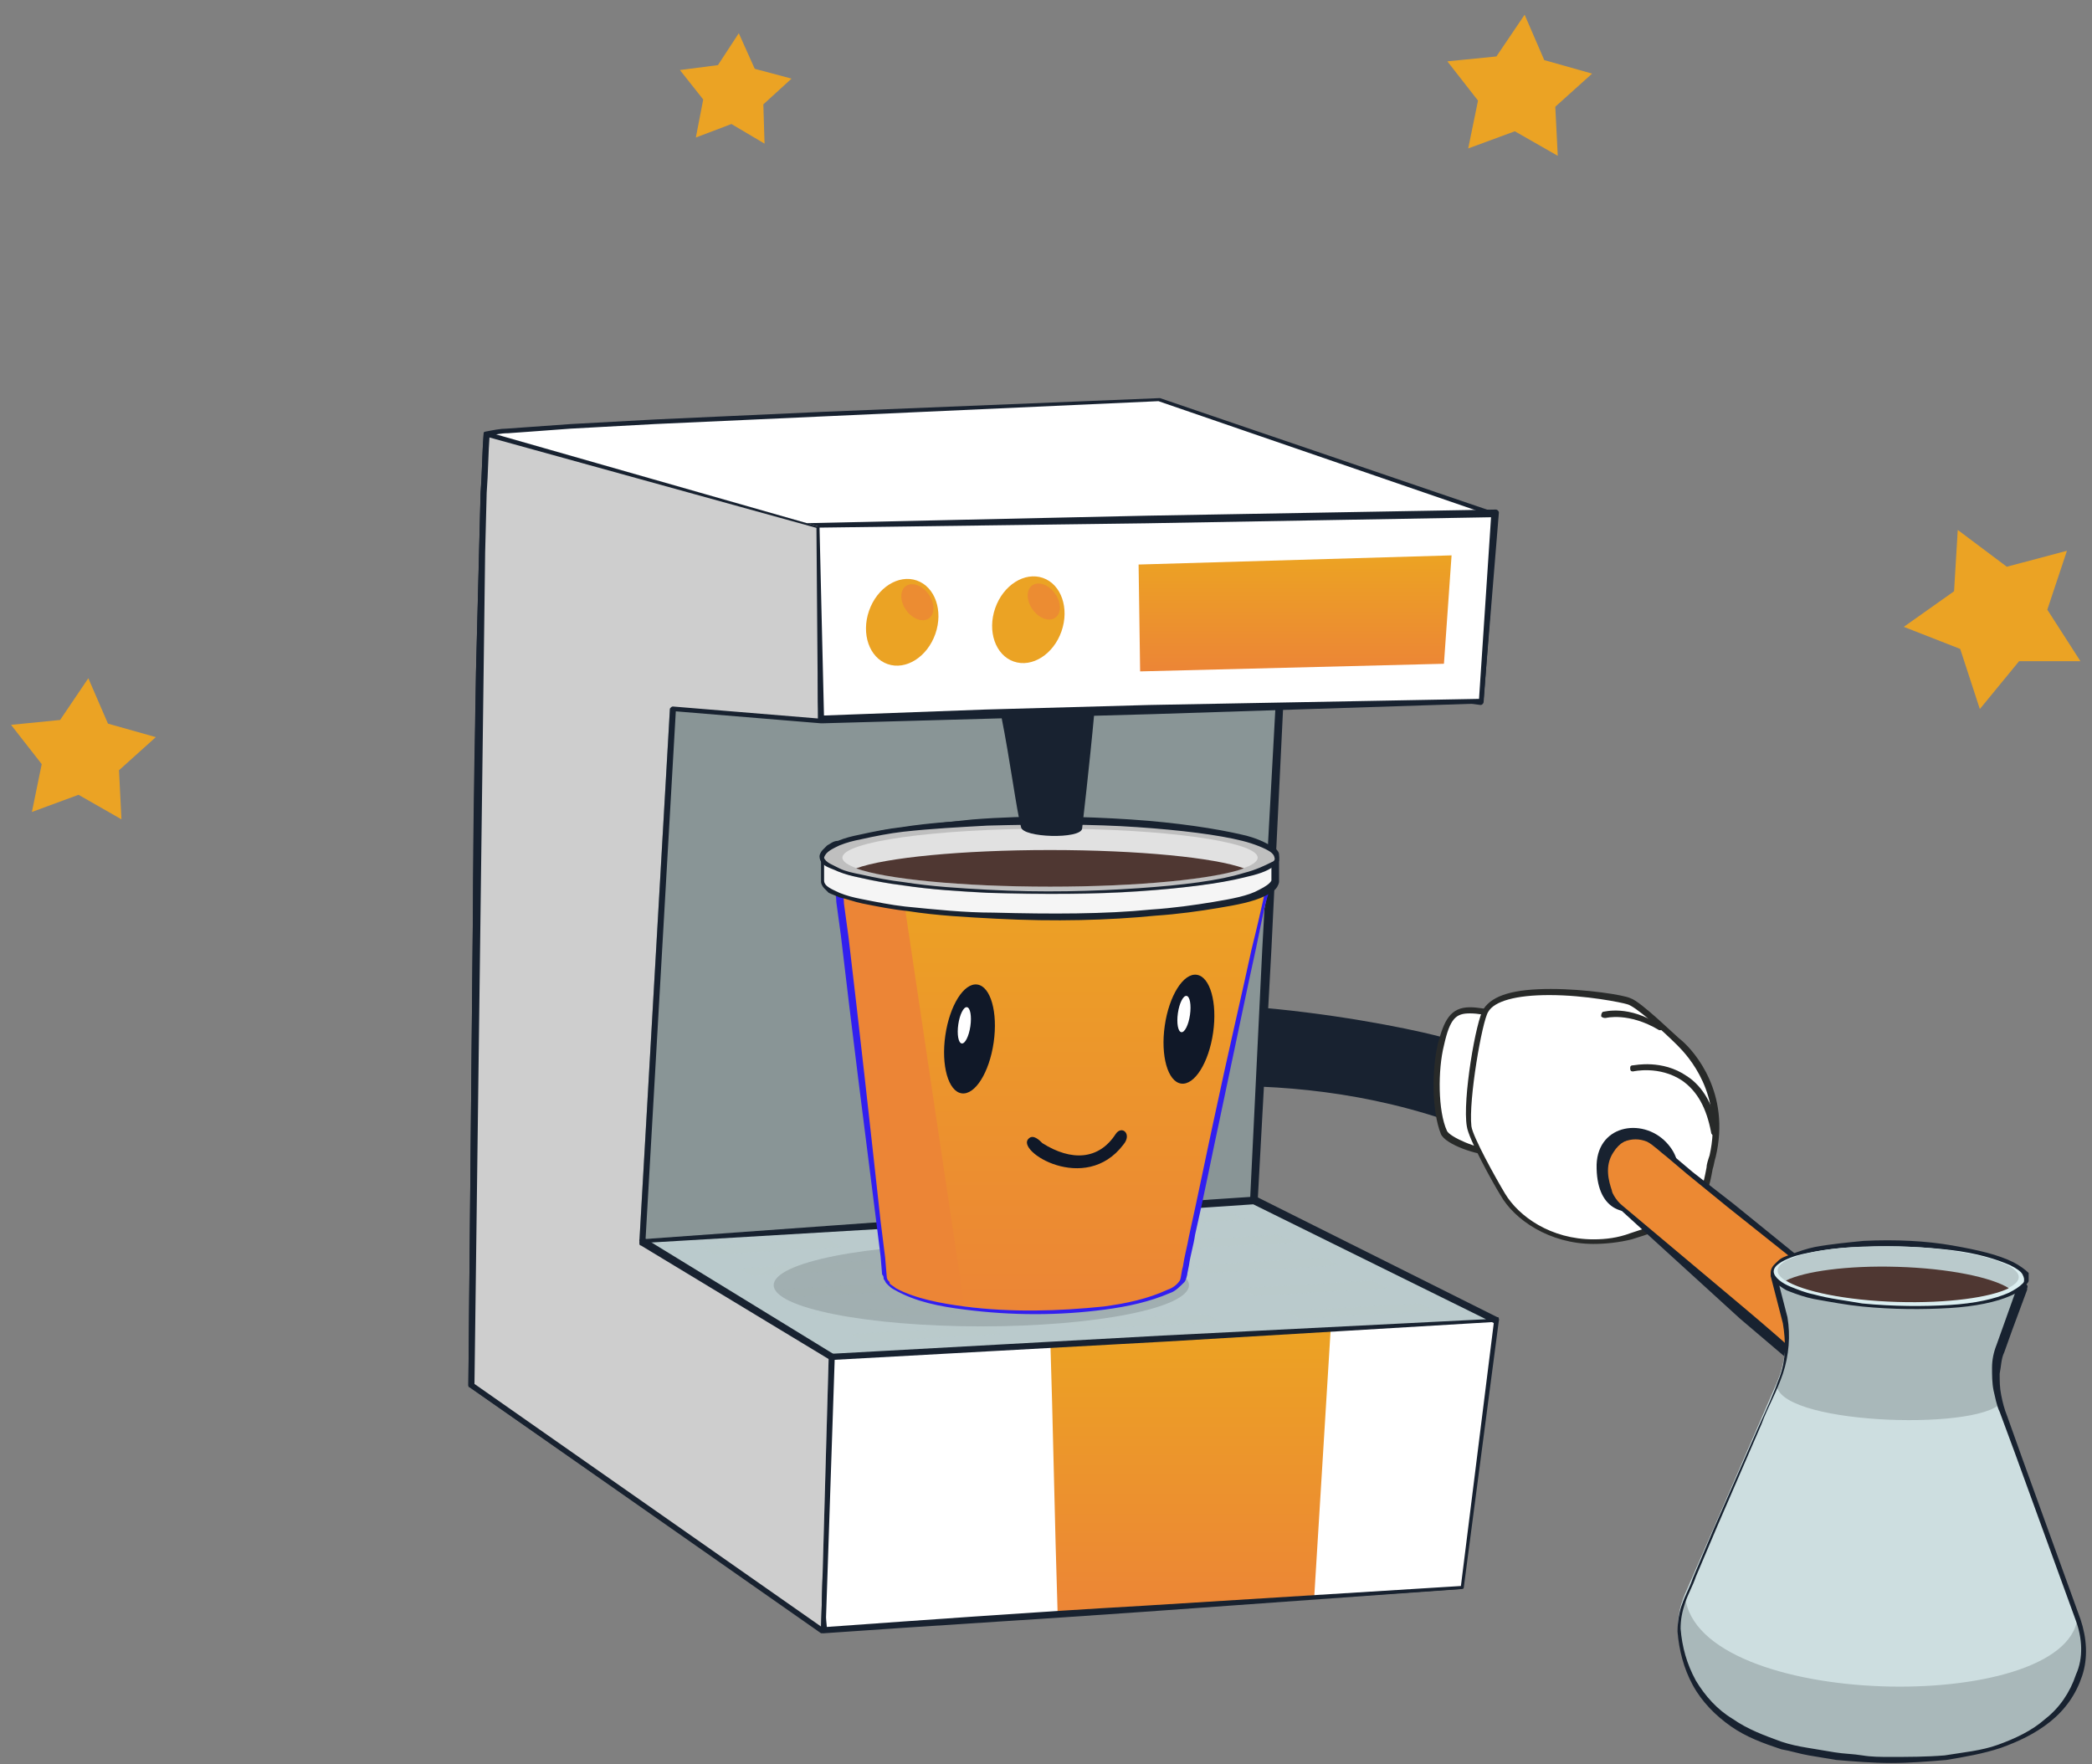 
<svg width="268" height="226" viewBox="0 0 268 226" fill="none" xmlns="http://www.w3.org/2000/svg">
    <rect x="0" y="0" width="268" height="226" fill="#808080" stroke="none"/>
    <path d="M187.521 144.294C187.717 142.533 187.325 134.319 185.565 133.145C184.783 132.558 154.076 125.517 136.669 130.211C135.691 132.558 136.474 138.622 138.625 140.186C140.19 141.164 162.877 135.101 187.521 144.294Z" fill="#182230"/>
    <path d="M148.405 51.195C148.405 51.195 64.89 54.52 62.152 55.498C61.174 60.779 60.196 177.347 60.196 177.347L105.376 208.836L187.13 203.36L191.433 169.132L151.925 149.574L141.559 83.467L189.673 89.921L191.433 66.06L148.405 51.195Z" fill="white"/>
    <path d="M148.404 51.391L105.375 53.347L83.861 54.325L73.104 54.912L67.823 55.303L65.085 55.498C64.107 55.498 63.325 55.694 62.543 55.89L62.738 55.498C62.543 58.041 62.543 60.584 62.347 63.126L62.151 70.754L61.956 86.01L61.565 116.521L60.782 177.347L60.587 176.956L105.767 208.445H105.571L187.325 202.969L187.129 203.164L191.432 168.741L191.628 169.133L151.924 149.77C151.729 149.77 151.729 149.574 151.729 149.379L141.363 83.271C141.363 83.076 141.558 82.88 141.754 82.88C141.754 82.88 141.754 82.88 141.95 82.88L190.063 89.334L189.672 89.726L191.432 65.864L191.628 66.255L148.404 51.391ZM148.599 51L191.628 65.669C191.823 65.669 191.823 65.864 191.823 66.06L190.063 89.921C190.063 90.117 189.868 90.312 189.672 90.312L141.558 83.858L141.95 83.467L152.316 149.574L152.12 149.183L191.628 168.741C191.823 168.741 191.823 168.937 191.823 169.133L187.325 203.36C187.325 203.555 187.129 203.555 187.129 203.555L105.375 209.032H105.18L60.196 177.738C60 177.738 60 177.543 60 177.347L60.587 116.521L60.978 86.01L61.369 70.754L61.565 63.126C61.76 60.584 61.76 58.041 61.956 55.498C61.956 55.303 62.151 55.303 62.151 55.303C63.129 55.107 64.107 54.912 64.89 54.912L67.628 54.716L73.104 54.325L83.861 53.738L105.375 52.76L148.599 51Z" fill="#182230"/>
    <path d="M104.985 70.363L70.563 84.249L69.78 155.637L152.121 149.574L150.556 85.618L104.985 70.363Z" fill="#F3ED9C"/>
    <path d="M113.396 74.665L79.169 88.356L78.387 159.549L160.532 153.681L164.052 89.334L113.396 74.665Z" fill="#899596"/>
    <path d="M113.395 74.861L79.167 88.747L79.363 88.356L79.167 123.952L78.776 159.548L78.385 159.157L119.458 156.419L160.53 153.485L160.139 153.877L161.704 121.605L163.464 89.334L163.66 89.725L113.395 74.861ZM113.59 74.274L164.246 88.943C164.442 88.943 164.442 89.138 164.442 89.334L162.877 121.605L161.117 153.877C161.117 154.072 160.921 154.268 160.726 154.268L119.653 157.201L78.581 160.331C78.385 160.331 78.189 160.135 78.189 159.94L78.385 124.343L78.776 88.747C78.776 88.552 78.972 88.356 78.972 88.356L113.59 74.274C113.395 74.274 113.395 74.274 113.59 74.274Z" fill="#182230"/>
    <path d="M102.052 171.285L191.629 169.133L187.326 203.36L105.572 208.837L102.052 171.285ZM189.869 89.922L191.629 66.061L102.834 67.625L105.377 92.464L189.869 89.922Z" fill="white"/>
    <path d="M134.517 170.502C134.908 182.628 135.103 194.754 135.495 206.881L168.353 204.729L170.504 169.72L134.517 170.502Z" fill="url(#paint0_linear_461_3434)"/>
    <path d="M102.05 171.089C116.914 170.502 131.974 170.111 146.839 169.72C161.703 169.328 176.763 168.937 191.627 168.742H191.823C192.019 168.742 192.019 168.937 192.019 169.133L187.52 203.36C187.52 203.556 187.325 203.556 187.325 203.556L146.448 206.489C132.757 207.467 119.261 208.25 105.571 209.228C105.375 209.228 105.179 209.032 105.179 208.836L101.854 171.284C101.854 171.089 101.855 171.089 102.05 171.089ZM102.441 171.48L105.962 208.836L105.571 208.445C119.261 207.467 132.757 206.489 146.448 205.707L187.325 203.164L187.129 203.36L191.432 168.937L191.627 169.328H191.823C176.959 169.72 161.899 170.306 147.034 170.502C131.974 170.893 117.306 171.284 102.441 171.48Z" fill="#182230"/>
    <path d="M189.475 89.53L191.04 65.864L191.431 66.255L169.135 66.646L146.838 67.038L102.44 67.624L102.636 67.233L105.374 92.072L104.983 91.681L126.106 90.899L147.229 90.312L189.475 89.53ZM189.866 90.117L147.62 91.486L126.497 92.072L105.374 92.659C105.179 92.659 104.983 92.463 104.983 92.268L102.44 67.429C102.44 67.233 102.44 67.233 102.636 67.038L147.034 66.06L169.33 65.668L191.627 65.277C191.822 65.277 192.018 65.473 192.018 65.668L190.062 89.53C190.062 89.921 189.866 90.117 189.866 90.117Z" fill="#182230"/>
    <path d="M79.364 159.158L106.55 173.827L191.629 169.133L160.727 153.682L79.364 159.158Z" fill="#BACACC"/>
    <path d="M80.341 159.353C89.142 164.047 97.943 168.741 106.549 173.435H106.353L127.672 172.262L148.99 171.088L191.628 168.937L191.432 169.524L160.53 154.268H160.725L140.385 155.637L120.044 157.006L80.341 159.353ZM79.363 158.962L120.044 156.028L140.385 154.659L160.725 153.29H160.921L191.823 168.741C192.019 168.741 192.019 168.937 192.019 169.132L191.823 169.328L149.186 171.871L127.867 173.044L106.549 174.218H106.353C97.356 169.328 88.359 164.438 79.363 159.353C79.167 159.353 79.167 159.158 79.167 158.962H79.363Z" fill="#182230"/>
    <path opacity="0.4" d="M115.546 157.984L131.779 156.81L133.735 157.788L117.501 158.766L115.546 157.984ZM154.858 163.069L171.678 162.091L169.527 161.113L152.707 162.091L154.858 163.069ZM149.186 160.135L165.811 159.157L163.659 158.179L147.23 159.157L149.186 160.135ZM143.319 157.201L159.552 156.224L157.401 155.246L141.167 156.419L143.319 157.201ZM120.826 160.918L122.782 161.895L139.407 160.918L137.451 159.94L120.826 160.918ZM144.883 163.656L142.927 162.678L126.107 163.656L128.063 164.634L144.883 163.656ZM121.218 167.176L104.202 168.154L105.962 169.132L123.173 168.154L121.218 167.176ZM148.599 165.612L131.584 166.589L133.539 167.567L150.751 166.589L148.599 165.612ZM136.669 169.328L138.624 170.306L156.227 169.328L154.271 168.35L136.669 169.328ZM175.785 164.047L158.77 165.025L160.725 166.003L177.937 165.025L175.785 164.047ZM181.849 166.981L164.442 167.959L166.397 168.936L184 167.959L181.849 166.981ZM105.962 158.571L89.728 159.744L91.489 160.722L107.722 159.744L105.962 158.571ZM111.047 161.504L94.618 162.482L96.378 163.46L113.003 162.482L111.047 161.504ZM108.896 170.892L110.656 171.87L128.259 170.892L126.498 169.914L108.896 170.892ZM116.132 164.242L99.312 165.22L101.072 166.198L117.893 165.22L116.132 164.242Z" fill="#BACACC"/>
    <path opacity="0.5" d="M125.717 169.915C140.407 169.915 152.316 167.55 152.316 164.634C152.316 161.717 140.407 159.353 125.717 159.353C111.026 159.353 99.117 161.717 99.117 164.634C99.117 167.55 111.026 169.915 125.717 169.915Z" fill="#899596"/>
    <path d="M162.683 113C162.683 110.458 107.528 110.262 107.528 112.805C107.528 113.391 113.591 162.874 113.591 163.265C113.591 165.808 122.197 167.959 132.759 167.959C143.32 167.959 151.926 165.808 151.926 163.265C151.73 162.874 162.683 113.587 162.683 113Z" fill="url(#paint1_linear_461_3434)"/>
    <path d="M115.353 112.414C109.681 112.805 107.334 112.218 107.334 113C107.334 113.587 113.397 163.07 113.397 163.461C113.397 165.221 117.504 166.786 123.567 167.568L115.353 112.414Z" fill="#EC8536"/>
    <path d="M162.291 113.195C162.291 113.195 162.291 112.999 162.095 112.999C161.704 112.804 161.313 112.804 160.53 112.608C159.161 112.413 157.01 112.217 154.272 112.021C148.795 111.63 141.168 111.435 131.78 111.63C127.086 111.63 122 111.826 116.72 112.021C113.981 112.217 111.243 112.217 108.701 112.804C108.31 112.804 108.114 112.999 107.918 112.999C107.918 112.999 107.918 112.999 107.918 112.804V112.999V113.586C107.918 114.368 108.114 114.955 108.114 115.738C108.31 117.107 108.505 118.671 108.701 120.04C110.07 131.58 111.439 143.902 112.808 156.419L113.395 161.113L113.59 163.46C113.59 163.46 113.59 163.851 113.786 164.047C113.981 164.242 113.981 164.242 113.981 164.438C114.177 164.634 114.568 164.829 114.764 165.025C117.306 166.394 120.631 166.981 123.565 167.372C129.628 168.154 135.691 167.958 141.363 167.372C144.297 166.981 147.035 166.394 149.578 165.22C150.164 165.025 150.751 164.634 151.142 164.047C151.338 163.656 151.338 162.873 151.534 162.287C151.729 160.917 152.12 159.548 152.316 158.375C153.489 153.094 154.467 148.205 155.445 143.706C157.401 134.514 159.161 127.081 160.335 121.605C161.704 116.129 162.291 112.999 162.291 113.195ZM162.877 112.999C162.877 112.999 162.877 113.195 162.682 113.586C162.682 113.977 162.486 114.564 162.291 115.151C161.899 116.52 161.508 118.671 160.922 121.41C159.748 126.69 158.183 134.318 156.228 143.51C155.25 148.009 154.272 153.094 153.098 158.179C152.903 159.548 152.511 160.722 152.316 162.091L152.12 163.069C152.12 163.264 151.925 164.047 151.729 164.242C151.142 164.829 150.556 165.416 149.969 165.611C147.231 166.785 144.492 167.372 141.559 167.763C135.691 168.545 129.628 168.545 123.565 167.763C120.436 167.372 117.306 166.785 114.568 165.22C114.177 165.025 113.981 164.829 113.59 164.438C113.395 164.242 113.395 164.047 113.199 163.851C113.199 163.656 113.199 163.46 113.004 163.264L112.808 160.917L112.221 156.223C110.656 143.902 109.092 131.58 107.723 119.845C107.527 118.476 107.332 116.911 107.136 115.542C107.136 114.76 106.94 114.173 106.94 113.391V112.804V112.608C106.94 112.413 106.94 112.413 107.136 112.217L107.332 112.021C107.723 111.63 108.114 111.63 108.505 111.63C111.439 111.044 114.177 110.848 116.72 110.652C122 110.457 127.086 110.261 131.78 110.261C141.168 110.261 148.991 110.457 154.272 110.848C157.01 111.044 159.161 111.239 160.53 111.63C161.313 111.826 161.899 111.826 162.291 112.021C162.486 112.021 162.682 112.217 162.877 112.413C162.877 112.999 162.877 112.999 162.877 112.999Z" fill="#321FEF"/>
    <path d="M163.66 109.871C163.66 107.329 150.556 105.177 134.518 105.177C118.48 105.177 105.376 107.329 105.376 109.871C105.376 110.458 105.376 112.414 105.376 112.805C105.376 115.348 118.48 117.499 134.518 117.499C150.556 117.499 163.66 115.348 163.66 112.805C163.66 112.414 163.66 110.458 163.66 109.871Z" fill="#F5F5F5"/>
    <path d="M163.269 109.871C163.269 109.871 163.269 109.48 162.487 108.893C161.704 108.502 160.531 107.915 158.771 107.524C155.446 106.741 150.556 106.155 144.689 105.763C141.755 105.568 138.625 105.568 135.105 105.568C131.78 105.568 128.064 105.568 124.543 105.763C120.827 105.959 117.111 106.35 113.2 106.937C111.244 107.328 109.288 107.719 107.528 108.306C106.745 108.697 105.572 109.088 105.572 109.871V112.805C105.572 113.587 106.745 113.978 107.528 114.369C108.506 114.76 109.288 114.956 110.266 115.152C112.222 115.543 114.178 115.934 115.938 116.129C119.849 116.521 123.566 116.912 127.282 116.912C134.714 117.107 141.559 117.107 147.427 116.521C150.36 116.325 153.099 115.934 155.446 115.543C157.793 115.152 159.944 114.76 161.313 113.978C162.096 113.587 162.682 113.196 162.878 112.805C162.878 112.218 162.878 111.631 162.878 111.044C163.269 110.458 163.269 109.871 163.269 109.871ZM163.856 109.871C163.856 109.871 163.856 110.457 163.856 111.24C163.856 111.631 163.856 112.218 163.856 113C163.66 113.978 162.878 114.369 162.096 114.76C160.531 115.543 158.379 115.934 156.032 116.325C153.685 116.716 150.947 117.107 148.014 117.303C142.146 117.89 135.105 118.085 127.673 117.694C123.957 117.499 120.045 117.303 116.329 116.716C114.373 116.521 112.417 116.129 110.461 115.738C109.483 115.543 108.506 115.152 107.528 114.956C107.136 114.76 106.55 114.565 106.159 114.369C105.963 114.174 105.767 113.978 105.572 113.782C105.376 113.587 105.181 113.196 105.181 113V110.066C105.181 109.284 105.767 108.893 106.159 108.697C106.55 108.502 107.136 108.11 107.528 107.915C109.483 107.133 111.439 106.741 113.2 106.35C117.111 105.763 120.827 105.372 124.543 104.981C131.976 104.394 138.821 104.59 144.884 104.981C150.752 105.372 155.837 106.155 159.162 106.937C160.922 107.328 162.096 107.915 163.073 108.502C163.465 108.697 163.856 109.088 163.856 109.48C163.856 109.871 163.856 109.871 163.856 109.871Z" fill="#182230"/>
    <path d="M134.518 114.565C150.613 114.565 163.66 112.464 163.66 109.871C163.66 107.279 150.613 105.177 134.518 105.177C118.423 105.177 105.376 107.279 105.376 109.871C105.376 112.464 118.423 114.565 134.518 114.565Z" fill="#BFBFBF"/>
    <path d="M163.856 109.871C163.856 109.871 163.856 109.871 163.856 110.262C163.661 110.653 163.465 110.849 163.074 111.044C162.291 111.631 161.118 112.022 159.358 112.413C156.228 113.196 151.534 113.783 145.862 114.174C140.19 114.565 133.541 114.565 126.5 114.369C122.979 114.174 119.263 113.978 115.547 113.391C113.787 113.196 111.831 112.805 110.071 112.413C109.093 112.218 108.31 112.022 107.332 111.631C106.941 111.436 106.354 111.24 105.963 111.044C105.572 110.849 104.985 110.458 104.985 109.675C104.985 109.48 105.181 109.089 105.376 108.893C105.572 108.697 105.768 108.502 105.963 108.306C106.354 108.111 106.746 107.719 107.332 107.719C108.31 107.328 109.093 107.133 110.071 106.937C111.831 106.546 113.787 106.155 115.547 105.959C119.263 105.372 122.979 105.177 126.5 104.981C133.541 104.59 140.19 104.786 145.862 105.177C151.534 105.568 156.228 106.35 159.358 107.133C160.922 107.524 162.291 108.111 163.074 108.502C163.856 109.089 163.856 109.871 163.856 109.871ZM163.269 109.871C163.269 109.871 163.269 109.48 162.683 109.089C162.096 108.697 160.727 108.111 159.162 107.719C156.033 106.937 151.339 106.35 145.667 105.959C139.995 105.568 133.541 105.568 126.5 105.764C122.979 105.959 119.263 106.155 115.742 106.546C113.982 106.742 112.026 107.133 110.266 107.524C109.288 107.719 108.506 107.915 107.528 108.306C106.746 108.697 105.768 109.089 105.572 109.871C105.572 110.066 105.963 110.458 106.354 110.653C106.746 110.849 107.137 111.044 107.528 111.24C108.31 111.631 109.288 111.827 110.266 112.022C112.026 112.413 113.982 112.805 115.742 113C119.459 113.587 122.979 113.783 126.5 113.978C133.541 114.369 140.19 114.174 145.862 113.783C151.534 113.391 156.228 112.805 159.358 111.827C160.922 111.436 162.096 110.849 162.878 110.458C163.465 110.262 163.269 109.871 163.269 109.871Z" fill="#182230"/>
    <path d="M134.518 113.587C149.209 113.587 161.118 111.924 161.118 109.871C161.118 107.819 149.209 106.155 134.518 106.155C119.828 106.155 107.919 107.819 107.919 109.871C107.919 111.924 119.828 113.587 134.518 113.587Z" fill="#E1E1E1"/>
    <path d="M109.681 111.24C113.397 112.609 123.176 113.587 134.52 113.587C145.864 113.587 155.643 112.609 159.359 111.24C155.643 109.871 145.864 108.893 134.52 108.893C123.176 108.893 113.397 109.871 109.681 111.24Z" fill="#4F3732"/>
    <path d="M104.789 67.429L62.152 55.498C61.174 61.17 60.196 177.347 60.196 177.347L105.181 208.836L106.158 173.826L81.906 158.962L85.818 90.703L104.789 92.268V67.429Z" fill="#CECECE"/>
    <path d="M104.593 67.625L62.151 55.89L62.738 55.499C62.543 58.041 62.543 60.584 62.347 63.127L62.151 70.754L61.956 86.01L61.565 116.521L60.782 177.348L60.587 177.152L105.571 208.641L105.18 208.837L106.158 173.827L106.353 174.218L82.101 159.549C81.905 159.549 81.905 159.354 81.905 159.158L85.817 90.9C85.817 90.704 86.013 90.508 86.208 90.508L105.18 92.073L104.789 92.464L104.593 67.625ZM104.984 67.429L105.571 92.269C105.571 92.464 105.375 92.66 105.18 92.66L86.208 91.095L86.599 90.704L82.688 158.963L82.492 158.571L106.745 173.436C106.94 173.436 106.94 173.631 106.94 173.827L105.767 208.837C105.767 209.032 105.571 209.228 105.375 209.228H105.18L60.196 177.739L60 177.543L60.587 116.717C60.587 106.546 60.782 96.376 60.978 86.206L61.369 70.95L61.565 63.322C61.76 60.78 61.76 58.237 61.956 55.694C61.956 55.499 62.151 55.303 62.347 55.303L104.789 67.429C104.984 67.234 104.984 67.429 104.984 67.429Z" fill="#182230"/>
    <path d="M184.586 133.732C183.804 137.253 183.804 142.338 184.977 145.076C185.564 146.445 192.018 148.596 192.41 147.032C192.996 143.902 195.148 130.603 192.018 130.016C187.129 129.038 185.76 129.038 184.586 133.732Z" fill="white"/>
    <path d="M191.238 148.01C189.282 148.01 185.175 146.641 184.588 145.272C183.414 142.338 183.414 137.057 184.197 133.732C184.979 130.798 185.761 129.038 188.304 129.038C189.282 129.038 190.455 129.234 192.02 129.625C196.127 130.407 192.802 146.445 192.802 147.227C192.802 147.423 192.411 148.01 191.238 148.01ZM188.304 129.82C186.544 129.82 185.761 130.407 184.979 133.928C184.197 137.057 184.197 142.338 185.37 144.88C185.761 145.663 189.282 147.227 191.238 147.227C191.824 147.227 192.02 147.032 192.02 147.032C193.389 140.578 194.171 130.994 192.02 130.407C190.455 130.016 189.282 129.82 188.304 129.82Z" fill="#282A29"/>
    <path d="M190.258 129.429C189.475 130.603 187.519 140.969 188.106 144.294C188.302 145.663 191.235 151.139 192.409 152.899C194.756 156.615 201.015 160.527 208.838 158.18C218.617 155.051 218.03 153.29 219.204 148.01C220.573 141.555 218.03 136.47 214.901 133.536C214.901 133.536 209.816 128.451 208.447 128.06C207.273 127.865 192.996 125.322 190.258 129.429Z" fill="white"/>
    <path d="M204.145 159.354C198.473 159.354 193.975 156.225 192.215 153.095C191.237 151.531 188.108 145.859 187.912 144.294C187.325 140.969 189.085 130.603 190.063 129.234C191.237 127.474 193.975 126.691 198.669 126.691C203.168 126.691 208.057 127.474 208.839 127.865C210.209 128.256 214.902 132.95 215.489 133.341C217.054 134.71 221.748 139.991 219.792 148.206C219.597 148.792 219.597 149.184 219.401 149.77C218.619 154.073 218.032 156.029 209.035 158.767C207.47 159.158 205.71 159.354 204.145 159.354ZM198.473 127.474C194.171 127.474 191.432 128.256 190.65 129.625C189.868 130.799 188.108 140.969 188.499 144.294C188.694 145.663 191.628 150.944 192.802 152.9C194.562 155.833 198.669 158.767 204.145 158.767C205.71 158.767 207.275 158.572 208.839 157.985C217.445 155.247 217.836 153.682 218.619 149.575C218.619 149.184 218.814 148.597 219.01 148.01C220.77 140.187 216.272 135.297 214.903 133.928C212.947 131.972 209.426 128.843 208.448 128.647C207.862 128.452 203.167 127.474 198.473 127.474Z" fill="#282A29"/>
    <path d="M219.598 145.468C219.402 145.468 219.207 145.272 219.207 145.076C218.62 141.947 217.446 139.796 215.491 138.427C212.557 136.471 209.232 137.253 209.232 137.253C209.036 137.253 208.841 137.253 208.841 136.862C208.841 136.666 208.841 136.471 209.232 136.471C209.428 136.471 212.948 135.688 216.077 137.84C218.229 139.209 219.598 141.751 220.185 145.076C219.989 145.272 219.989 145.468 219.598 145.468Z" fill="#282A29"/>
    <path d="M212.752 131.972H212.556C208.645 129.625 205.711 130.407 205.711 130.407C205.515 130.407 205.32 130.407 205.124 130.212C205.124 130.016 205.124 129.82 205.32 129.625C205.515 129.625 208.645 128.647 212.752 131.385C212.947 131.581 212.947 131.776 212.947 131.972C213.143 131.776 212.947 131.972 212.752 131.972Z" fill="#282A29"/>
    <path d="M204.537 149.184C204.733 143.903 210.796 143.121 213.73 146.641C219.206 153.096 204.341 160.919 204.537 149.184Z" fill="#182230"/>
    <path d="M207.665 154.66L231.722 175.197C234.46 177.544 238.763 176.37 239.741 172.85C240.328 170.894 239.741 168.742 238.176 167.569C238.176 167.569 212.946 147.033 211.968 146.25C210.99 145.664 208.252 145.077 206.687 147.619C205.514 149.38 206.101 151.336 206.492 152.509C206.492 153.291 207.079 154.074 207.665 154.66Z" fill="#EC8933"/>
    <path d="M207.862 154.464L223.704 167.764C226.247 169.915 228.985 172.262 231.527 174.609C232.114 175.196 232.896 175.587 233.483 175.783C234.266 175.979 235.048 175.979 235.83 175.783C237.395 175.392 238.764 174.218 239.155 172.654C239.546 171.676 239.351 170.502 239.155 169.524C238.764 168.546 237.982 167.764 237.199 167.177L231.919 163.07L221.357 154.66L216.076 150.357L213.534 148.206C212.751 147.619 211.773 146.641 210.991 146.25C210.013 145.859 209.035 145.859 208.057 146.25C207.079 146.641 206.493 147.619 206.101 148.597C205.71 149.575 205.71 150.748 206.101 151.726C206.493 152.704 206.884 153.682 207.862 154.464ZM207.471 154.855C206.493 154.073 205.906 153.095 205.71 151.922C205.319 150.748 205.319 149.575 205.71 148.401C206.102 147.228 206.884 146.25 208.057 145.859C209.231 145.272 210.404 145.467 211.578 145.859C212.556 146.445 213.338 147.228 214.316 148.01L216.859 150.161L222.139 154.269L232.505 162.679L237.591 166.982C238.568 167.568 239.351 168.546 239.742 169.72C240.133 170.893 240.329 172.067 239.937 173.24C239.351 175.001 237.982 176.565 236.026 176.956C235.048 177.152 234.07 177.152 233.288 176.956C232.897 176.761 232.505 176.565 231.919 176.37C231.527 176.174 231.136 175.783 230.745 175.587C228.203 173.436 225.464 171.089 222.922 168.937L207.471 154.855Z" fill="#182230"/>
    <path d="M266.342 207.663L256.367 179.695C255.585 176.761 255.389 174.219 256.563 171.285L259.105 164.048L227.029 162.679L228.594 168.742C228.985 171.48 228.79 174.414 227.616 177.152L215.881 204.143C215.099 205.903 214.708 208.055 215.099 210.01C216.077 215.096 219.206 224.288 239.938 225.266C259.301 226.048 264.973 219.007 266.342 214.313C267.124 212.162 266.928 209.815 266.342 207.663Z" fill="#CDDEE0"/>
    <path d="M266.144 207.272C264.579 219.789 217.444 219.007 215.879 204.534C215.097 206.294 214.901 208.25 215.292 210.01C216.27 215.095 219.4 224.288 240.131 225.266C259.494 226.048 265.166 219.007 266.535 214.313C267.122 212.161 266.926 209.619 266.34 207.467L266.144 207.272Z" fill="#A9B8BA"/>
    <path d="M227.616 177.152C227.029 182.433 253.238 183.411 256.367 179.695C255.585 176.761 255.389 174.219 256.562 171.285L259.105 164.048L227.029 162.679L228.594 168.742C229.181 171.676 228.79 174.61 227.616 177.152Z" fill="#A9B8BA"/>
    <path d="M265.951 207.663L258.127 186.149L256.172 180.869C255.78 180.086 255.585 178.913 255.389 178.13C255.194 177.152 255.194 176.174 255.194 175.197C255.194 174.219 255.389 173.241 255.78 172.263L256.758 169.525L258.714 164.048L259.105 164.635L227.03 163.07L227.421 162.679L228.985 168.742C229.377 171.089 229.181 173.632 228.399 175.979C227.616 178.326 226.443 180.282 225.66 182.433L219.989 195.537L217.25 201.992C216.859 203.165 216.272 204.143 215.881 205.316C215.49 206.49 215.295 207.468 215.295 208.641C215.49 210.988 216.077 213.14 217.25 215.291C218.424 217.247 219.989 219.007 221.944 220.181C223.9 221.55 226.052 222.332 228.203 223.115C229.376 223.506 230.354 223.701 231.528 223.897C232.701 224.093 233.875 224.288 235.048 224.484C236.222 224.679 237.396 224.679 238.569 224.875C239.743 225.07 240.916 225.07 242.09 225.07C244.437 225.07 246.783 225.07 249.13 224.875C251.477 224.484 253.825 224.288 255.976 223.506C258.127 222.723 260.279 221.746 262.039 220.181C263.799 218.812 265.168 216.856 265.951 214.509C266.929 212.357 266.733 209.815 265.951 207.663ZM266.537 207.468C267.32 209.815 267.515 212.357 266.733 214.704C265.951 217.051 264.582 219.007 262.626 220.572C260.67 222.137 258.519 223.115 256.367 223.897C254.02 224.679 251.673 225.07 249.326 225.462C246.979 225.657 244.632 225.853 242.285 225.853C239.938 225.853 237.591 225.657 235.244 225.462C234.071 225.266 232.897 225.07 231.724 224.875C230.55 224.679 229.376 224.288 228.203 224.093C225.856 223.31 223.705 222.528 221.749 221.159C219.793 219.79 218.033 218.029 216.859 215.878C215.686 213.727 215.099 211.38 214.903 209.033C214.903 207.859 215.099 206.49 215.49 205.512C215.881 204.339 216.468 203.361 216.859 202.187L219.597 195.733L225.269 182.824C226.247 180.673 227.225 178.521 228.007 176.37C228.79 174.219 228.79 171.872 228.399 169.525L226.834 163.462C226.834 163.266 226.834 163.07 227.03 163.07C227.03 163.07 227.029 163.07 227.225 163.07L259.301 164.439C259.496 164.439 259.888 164.635 259.692 165.026V165.222L257.736 170.503L256.758 173.241C256.367 174.023 256.367 175.001 256.172 175.979C256.172 176.957 256.172 177.739 256.367 178.717C256.563 179.695 256.758 180.477 257.149 181.455L259.105 186.932L266.537 207.468Z" fill="#182230"/>
    <path d="M259.412 163.813C259.476 161.545 252.263 159.502 243.301 159.249C234.339 158.996 227.022 160.629 226.958 162.896C226.894 165.164 234.107 167.207 243.069 167.46C252.031 167.713 259.348 166.08 259.412 163.813Z" fill="#DBEEF0"/>
    <path d="M259.886 163.853C259.886 163.853 259.886 163.853 259.886 164.048C259.886 164.244 259.69 164.439 259.494 164.635C259.103 165.026 258.517 165.613 257.539 166.004C255.778 166.786 253.04 167.373 249.715 167.569C246.39 167.764 242.479 167.764 238.567 167.373C236.611 167.178 234.46 166.786 232.308 166.395C231.33 166.2 230.157 165.808 229.179 165.417C228.592 165.222 228.201 164.831 227.81 164.635C227.419 164.244 226.832 163.853 226.832 163.07C226.832 162.288 227.419 161.897 227.81 161.506C228.201 161.114 228.788 160.919 229.375 160.723C230.353 160.332 231.526 159.941 232.504 159.745C234.655 159.354 236.807 159.159 238.763 158.963C242.87 158.767 246.782 158.963 250.106 159.55C253.431 160.137 255.974 160.723 257.93 161.701C258.712 162.092 259.494 162.679 259.886 163.07C259.886 163.461 259.886 163.853 259.886 163.853ZM259.299 163.853C259.299 163.853 259.299 163.657 259.103 163.266C258.908 162.875 258.321 162.484 257.539 162.092C255.778 161.31 253.236 160.528 249.911 160.137C246.586 159.745 242.87 159.55 238.763 159.745C236.807 159.745 234.655 159.941 232.504 160.332C231.526 160.528 230.353 160.723 229.375 161.114C228.397 161.506 227.223 162.092 227.223 162.875C227.223 163.657 228.397 164.439 229.375 164.831C230.353 165.222 231.33 165.613 232.308 165.808C234.46 166.395 236.416 166.591 238.567 166.982C242.674 167.373 246.39 167.373 249.715 167.178C253.04 166.982 255.583 166.395 257.343 165.613C258.125 165.222 258.712 164.831 259.103 164.439C259.299 164.244 259.299 164.244 259.299 163.853Z" fill="#182230"/>
    <path d="M258.615 163.62C258.67 161.677 251.8 159.906 243.27 159.665C234.74 159.424 227.78 160.804 227.725 162.748C227.67 164.692 234.541 166.462 243.071 166.703C251.601 166.944 258.56 165.564 258.615 163.62Z" fill="#BACACC"/>
    <path d="M228.789 164.048C230.94 165.418 236.417 166.591 243.067 166.787C249.521 166.982 254.997 166.2 257.344 165.026C255.193 163.657 249.717 162.484 243.067 162.288C236.612 162.093 231.136 162.875 228.789 164.048Z" fill="#4F3732"/>
    <path d="M127.296 133.539C127.85 129.69 126.912 126.37 125.201 126.124C123.49 125.878 121.655 128.799 121.102 132.648C120.548 136.497 121.486 139.817 123.197 140.062C124.908 140.308 126.743 137.388 127.296 133.539Z" fill="#101828"/>
    <path d="M124.312 131.46C124.496 130.177 124.299 129.088 123.872 129.026C123.444 128.965 122.948 129.955 122.763 131.238C122.579 132.521 122.776 133.611 123.204 133.672C123.632 133.734 124.128 132.743 124.312 131.46Z" fill="white"/>
    <path d="M155.408 132.289C155.961 128.44 155.023 125.12 153.312 124.874C151.602 124.628 149.766 127.549 149.213 131.398C148.66 135.247 149.598 138.567 151.308 138.812C153.019 139.058 154.854 136.138 155.408 132.289Z" fill="#101828"/>
    <path d="M152.445 130.015C152.629 128.732 152.432 127.642 152.004 127.58C151.577 127.519 151.081 128.509 150.896 129.792C150.712 131.075 150.909 132.165 151.337 132.226C151.765 132.288 152.261 131.298 152.445 130.015Z" fill="white"/>
    <path d="M142.927 145.272C143.709 144.099 145.078 145.272 143.905 146.641C139.015 153.096 130.018 147.424 131.779 145.859C132.365 145.272 133.148 146.055 133.539 146.446C137.255 148.793 140.776 148.597 142.927 145.272Z" fill="#101828"/>
    <path d="M119.827 81.203C120.86 78.246 119.796 75.184 117.451 74.365C115.105 73.546 112.367 75.278 111.333 78.236C110.3 81.193 111.364 84.254 113.709 85.073C116.055 85.893 118.793 84.16 119.827 81.203Z" fill="#EBA324"/>
    <path d="M135.985 80.874C137.018 77.917 135.954 74.856 133.609 74.036C131.264 73.217 128.525 74.95 127.492 77.907C126.459 80.864 127.522 83.925 129.868 84.745C132.213 85.564 134.952 83.831 135.985 80.874Z" fill="#EBA324"/>
    <path d="M138.626 106.155C138.626 106.155 139.604 97.745 140.19 91.29L128.26 91.682C129.433 97.549 130.216 103.808 130.802 105.959C130.998 107.328 138.43 107.524 138.626 106.155Z" fill="#182230"/>
    <path d="M145.862 72.319L146.058 86.009L184.979 85.031L185.957 71.145L145.862 72.319Z" fill="url(#paint2_linear_461_3434)"/>
    <g opacity="0.9">
        <path d="M135.202 79.124C135.992 78.557 135.968 77.173 135.149 76.032C134.33 74.891 133.026 74.427 132.236 74.993C131.447 75.56 131.471 76.945 132.289 78.085C133.108 79.226 134.412 79.691 135.202 79.124Z" fill="#EC8933"/>
        <path d="M119.006 79.214C119.796 78.647 119.772 77.263 118.953 76.122C118.134 74.981 116.83 74.516 116.04 75.084C115.251 75.651 115.274 77.035 116.093 78.176C116.913 79.316 118.217 79.781 119.006 79.214Z" fill="#EC8933"/>
    </g>
    <path d="M5.344 97.888L1.415 92.858L7.702 92.23L11.316 86.886L13.831 92.701L19.96 94.43L15.245 98.673L15.56 104.96L10.059 101.817L4.087 104.017L5.344 97.888Z" fill="#EBA324"/>
    <path d="M251.116 83.131L243.887 80.302L250.33 75.744L250.802 67.886L257.088 72.601L264.789 70.558L262.275 78.102L266.518 84.703H258.66L253.631 90.832L251.116 83.131Z" fill="#EBA324"/>
    <path d="M90.087 12.744L87.101 8.972L91.973 8.343L94.644 4.257L96.688 8.815L101.402 10.072L97.788 13.372L97.945 18.401L93.701 15.887L89.144 17.616L90.087 12.744Z" fill="#EBA324"/>
    <path d="M189.344 12.888L185.415 7.858L191.702 7.23L195.316 1.886L197.831 7.701L203.96 9.43L199.245 13.673L199.56 19.96L194.059 16.817L188.087 19.017L189.344 12.888Z" fill="#EBA324"/>
    <defs>
        <linearGradient id="paint0_linear_461_3434" x1="152.51" y1="169.72" x2="152.51" y2="206.881" gradientUnits="userSpaceOnUse">
            <stop stop-color="#ECA323"/>
            <stop offset="1" stop-color="#EC8536"/>
        </linearGradient>
        <linearGradient id="paint1_linear_461_3434" x1="135.106" y1="110.993" x2="135.106" y2="167.959" gradientUnits="userSpaceOnUse">
            <stop stop-color="#ECA323"/>
            <stop offset="1" stop-color="#EC8536"/>
        </linearGradient>
        <linearGradient id="paint2_linear_461_3434" x1="165.91" y1="71.145" x2="165.91" y2="86.009" gradientUnits="userSpaceOnUse">
            <stop stop-color="#ECA323"/>
            <stop offset="1" stop-color="#EC8536"/>
        </linearGradient>
    </defs>
</svg>
